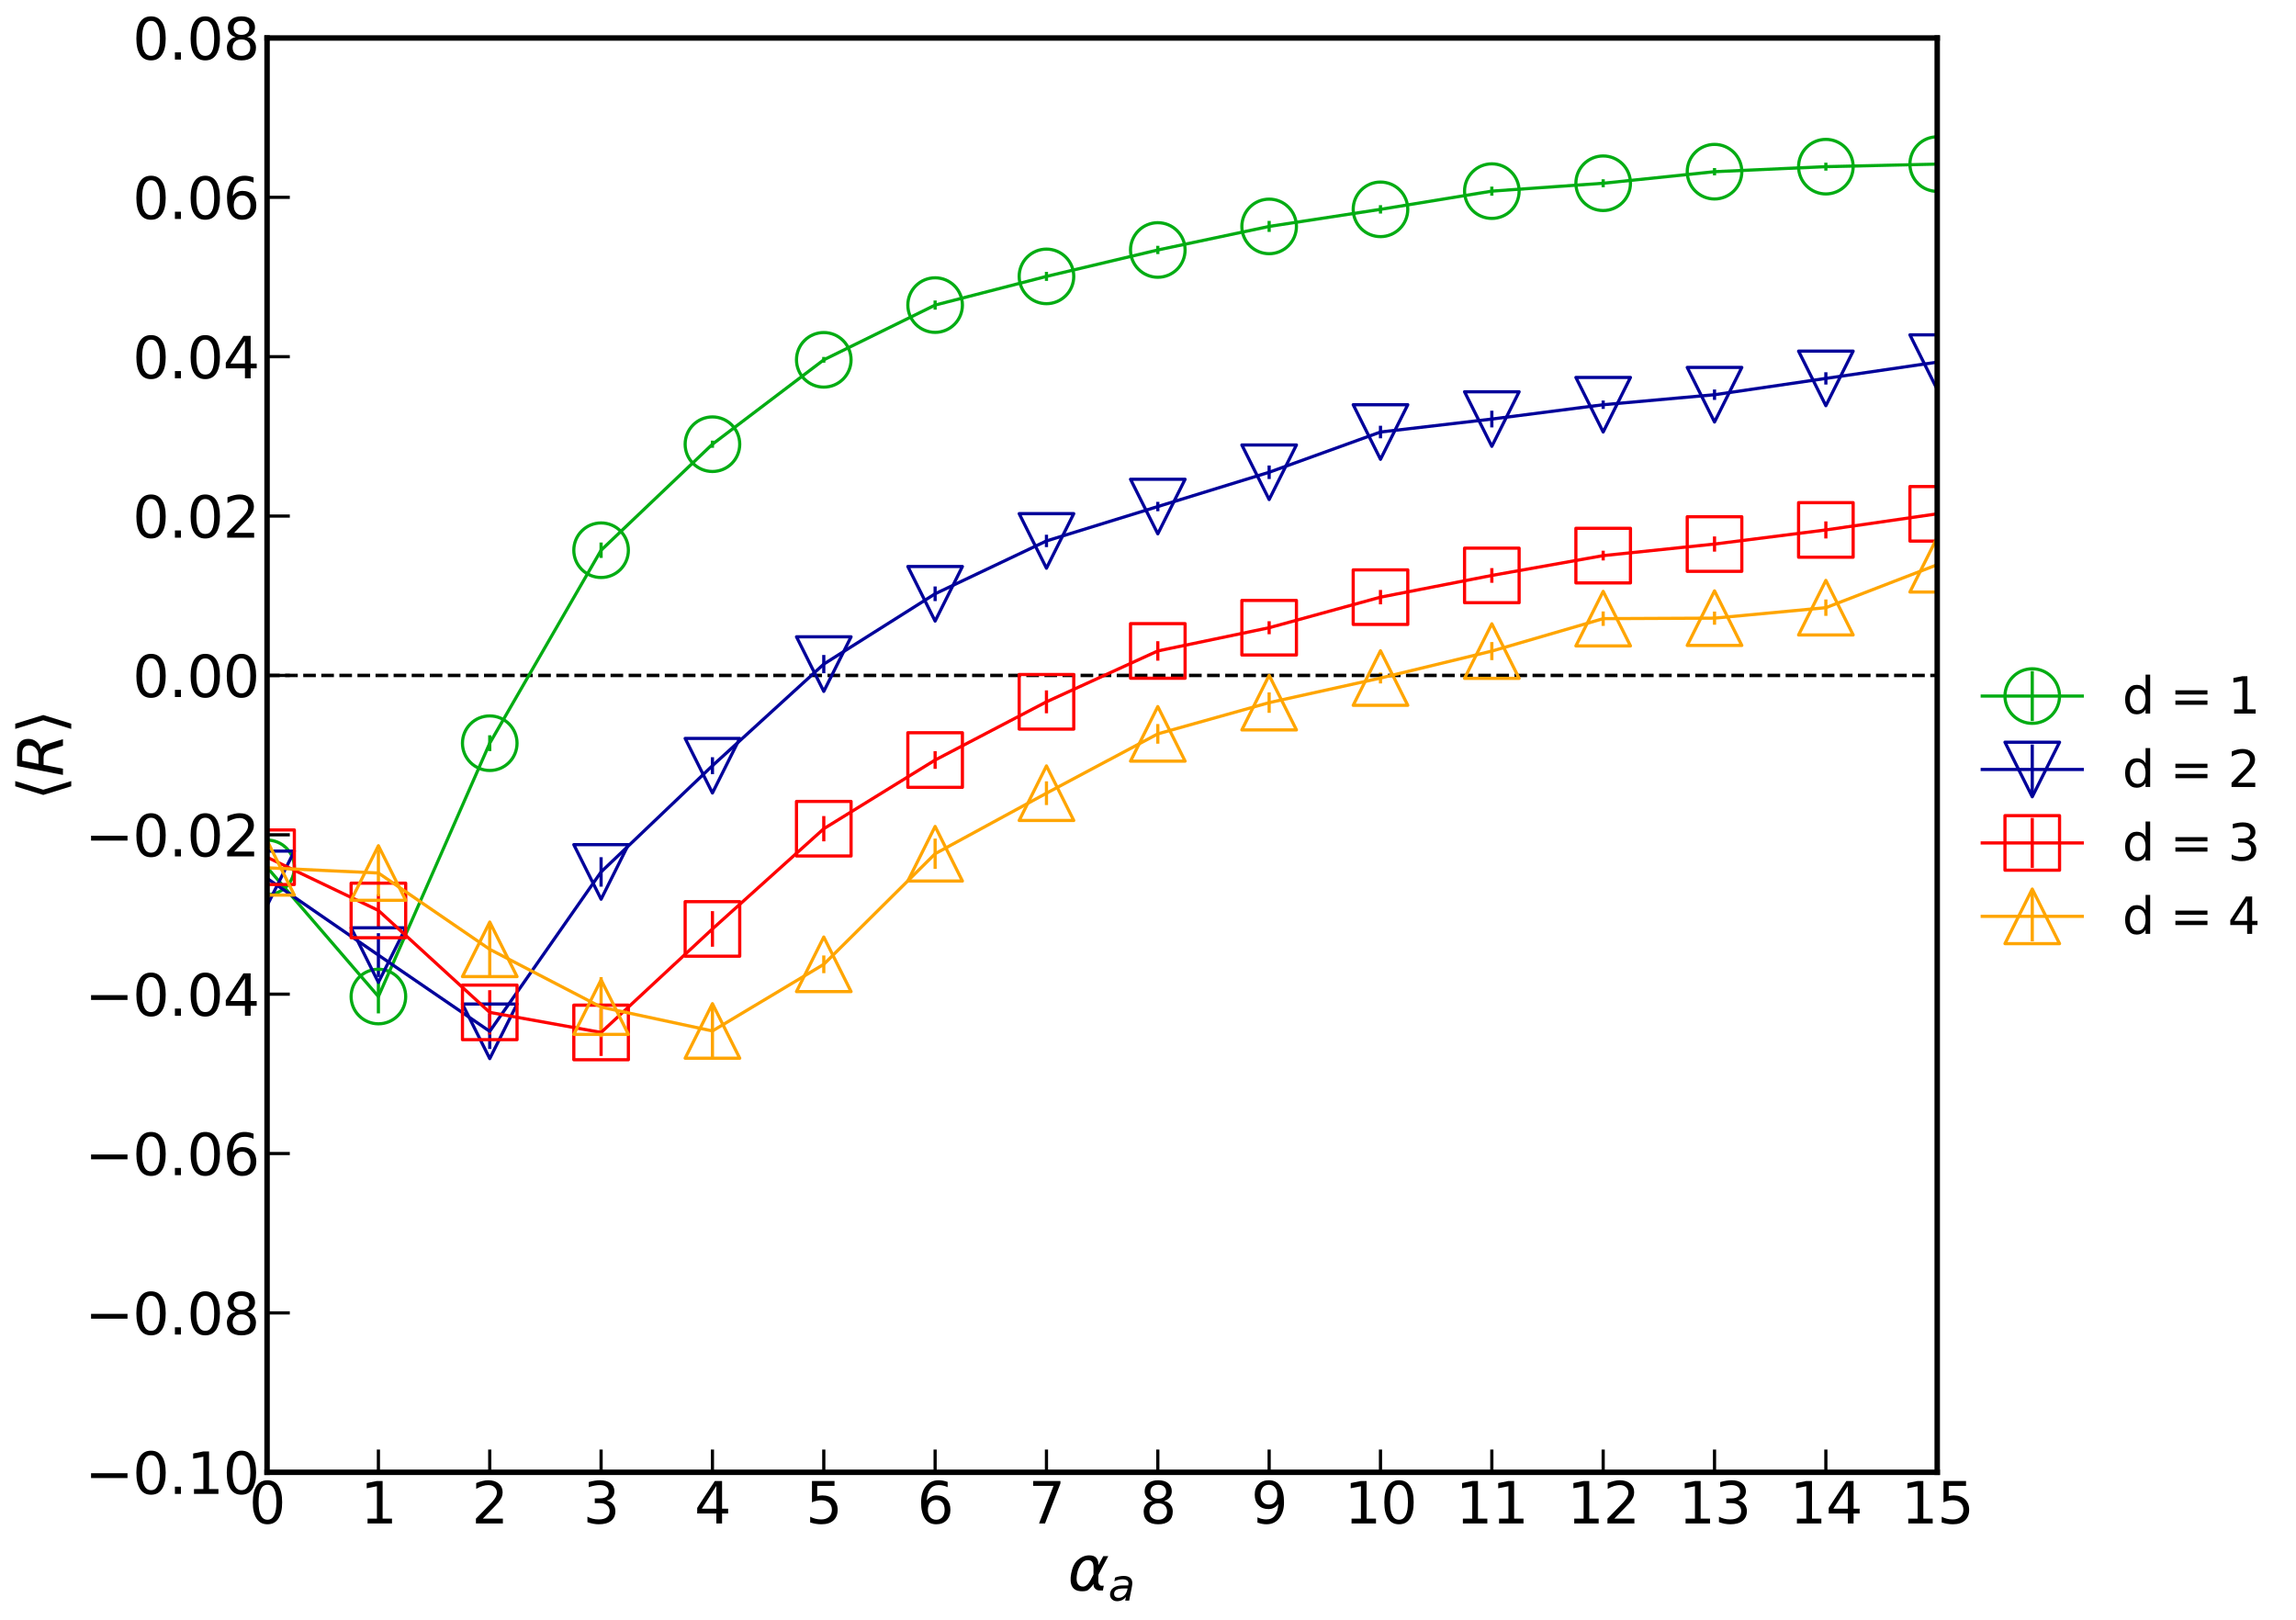 <?xml version="1.0" encoding="utf-8" standalone="no"?>
<!DOCTYPE svg PUBLIC "-//W3C//DTD SVG 1.1//EN"
  "http://www.w3.org/Graphics/SVG/1.1/DTD/svg11.dtd">
<svg xmlns:xlink="http://www.w3.org/1999/xlink" width="1009.687pt" height="712.504pt" viewBox="0 0 1009.687 712.504" xmlns="http://www.w3.org/2000/svg" version="1.1">
 <defs>
  <style type="text/css">*{stroke-linejoin: round; stroke-linecap: butt}</style>
 </defs>
 <g id="figure_1">
  <g id="patch_1">
   <path d="M 0 712.504 
L 1009.687 712.504 
L 1009.687 0 
L 0 0 
z
" style="fill: #ffffff"/>
  </g>
  <g id="axes_1">
   <g id="patch_2">
    <path d="M 117.444 647.478 
L 851.904 647.478 
L 851.904 16.698 
L 117.444 16.698 
z
" style="fill: #ffffff"/>
   </g>
   <g id="matplotlib.axis_1">
    <g id="xtick_1">
     <g id="line2d_1">
      <defs>
       <path id="m6c0d9e1455" d="M 0 0 
L 0 -10 
" style="stroke: #000000; stroke-width: 1.4"/>
      </defs>
      <g>
       <use xlink:href="#m6c0d9e1455" x="117.444" y="647.478" style="stroke: #000000; stroke-width: 1.4"/>
      </g>
     </g>
     <g id="text_1">
      <!-- 0 -->
      <g transform="translate(109.491 669.974) scale(0.25 -0.25)">
       <defs>
        <path id="DejaVuSans-30" d="M 2034 4250 
Q 1547 4250 1301 3770 
Q 1056 3291 1056 2328 
Q 1056 1369 1301 889 
Q 1547 409 2034 409 
Q 2525 409 2770 889 
Q 3016 1369 3016 2328 
Q 3016 3291 2770 3770 
Q 2525 4250 2034 4250 
z
M 2034 4750 
Q 2819 4750 3233 4129 
Q 3647 3509 3647 2328 
Q 3647 1150 3233 529 
Q 2819 -91 2034 -91 
Q 1250 -91 836 529 
Q 422 1150 422 2328 
Q 422 3509 836 4129 
Q 1250 4750 2034 4750 
z
" transform="scale(0.016)"/>
       </defs>
       <use xlink:href="#DejaVuSans-30"/>
      </g>
     </g>
    </g>
    <g id="xtick_2">
     <g id="line2d_2">
      <g>
       <use xlink:href="#m6c0d9e1455" x="166.408" y="647.478" style="stroke: #000000; stroke-width: 1.4"/>
      </g>
     </g>
     <g id="text_2">
      <!-- 1 -->
      <g transform="translate(158.455 669.974) scale(0.25 -0.25)">
       <defs>
        <path id="DejaVuSans-31" d="M 794 531 
L 1825 531 
L 1825 4091 
L 703 3866 
L 703 4441 
L 1819 4666 
L 2450 4666 
L 2450 531 
L 3481 531 
L 3481 0 
L 794 0 
L 794 531 
z
" transform="scale(0.016)"/>
       </defs>
       <use xlink:href="#DejaVuSans-31"/>
      </g>
     </g>
    </g>
    <g id="xtick_3">
     <g id="line2d_3">
      <g>
       <use xlink:href="#m6c0d9e1455" x="215.372" y="647.478" style="stroke: #000000; stroke-width: 1.4"/>
      </g>
     </g>
     <g id="text_3">
      <!-- 2 -->
      <g transform="translate(207.419 669.974) scale(0.25 -0.25)">
       <defs>
        <path id="DejaVuSans-32" d="M 1228 531 
L 3431 531 
L 3431 0 
L 469 0 
L 469 531 
Q 828 903 1448 1529 
Q 2069 2156 2228 2338 
Q 2531 2678 2651 2914 
Q 2772 3150 2772 3378 
Q 2772 3750 2511 3984 
Q 2250 4219 1831 4219 
Q 1534 4219 1204 4116 
Q 875 4013 500 3803 
L 500 4441 
Q 881 4594 1212 4672 
Q 1544 4750 1819 4750 
Q 2544 4750 2975 4387 
Q 3406 4025 3406 3419 
Q 3406 3131 3298 2873 
Q 3191 2616 2906 2266 
Q 2828 2175 2409 1742 
Q 1991 1309 1228 531 
z
" transform="scale(0.016)"/>
       </defs>
       <use xlink:href="#DejaVuSans-32"/>
      </g>
     </g>
    </g>
    <g id="xtick_4">
     <g id="line2d_4">
      <g>
       <use xlink:href="#m6c0d9e1455" x="264.336" y="647.478" style="stroke: #000000; stroke-width: 1.4"/>
      </g>
     </g>
     <g id="text_4">
      <!-- 3 -->
      <g transform="translate(256.383 669.974) scale(0.25 -0.25)">
       <defs>
        <path id="DejaVuSans-33" d="M 2597 2516 
Q 3050 2419 3304 2112 
Q 3559 1806 3559 1356 
Q 3559 666 3084 287 
Q 2609 -91 1734 -91 
Q 1441 -91 1130 -33 
Q 819 25 488 141 
L 488 750 
Q 750 597 1062 519 
Q 1375 441 1716 441 
Q 2309 441 2620 675 
Q 2931 909 2931 1356 
Q 2931 1769 2642 2001 
Q 2353 2234 1838 2234 
L 1294 2234 
L 1294 2753 
L 1863 2753 
Q 2328 2753 2575 2939 
Q 2822 3125 2822 3475 
Q 2822 3834 2567 4026 
Q 2313 4219 1838 4219 
Q 1578 4219 1281 4162 
Q 984 4106 628 3988 
L 628 4550 
Q 988 4650 1302 4700 
Q 1616 4750 1894 4750 
Q 2613 4750 3031 4423 
Q 3450 4097 3450 3541 
Q 3450 3153 3228 2886 
Q 3006 2619 2597 2516 
z
" transform="scale(0.016)"/>
       </defs>
       <use xlink:href="#DejaVuSans-33"/>
      </g>
     </g>
    </g>
    <g id="xtick_5">
     <g id="line2d_5">
      <g>
       <use xlink:href="#m6c0d9e1455" x="313.3" y="647.478" style="stroke: #000000; stroke-width: 1.4"/>
      </g>
     </g>
     <g id="text_5">
      <!-- 4 -->
      <g transform="translate(305.347 669.974) scale(0.25 -0.25)">
       <defs>
        <path id="DejaVuSans-34" d="M 2419 4116 
L 825 1625 
L 2419 1625 
L 2419 4116 
z
M 2253 4666 
L 3047 4666 
L 3047 1625 
L 3713 1625 
L 3713 1100 
L 3047 1100 
L 3047 0 
L 2419 0 
L 2419 1100 
L 313 1100 
L 313 1709 
L 2253 4666 
z
" transform="scale(0.016)"/>
       </defs>
       <use xlink:href="#DejaVuSans-34"/>
      </g>
     </g>
    </g>
    <g id="xtick_6">
     <g id="line2d_6">
      <g>
       <use xlink:href="#m6c0d9e1455" x="362.264" y="647.478" style="stroke: #000000; stroke-width: 1.4"/>
      </g>
     </g>
     <g id="text_6">
      <!-- 5 -->
      <g transform="translate(354.311 669.974) scale(0.25 -0.25)">
       <defs>
        <path id="DejaVuSans-35" d="M 691 4666 
L 3169 4666 
L 3169 4134 
L 1269 4134 
L 1269 2991 
Q 1406 3038 1543 3061 
Q 1681 3084 1819 3084 
Q 2600 3084 3056 2656 
Q 3513 2228 3513 1497 
Q 3513 744 3044 326 
Q 2575 -91 1722 -91 
Q 1428 -91 1123 -41 
Q 819 9 494 109 
L 494 744 
Q 775 591 1075 516 
Q 1375 441 1709 441 
Q 2250 441 2565 725 
Q 2881 1009 2881 1497 
Q 2881 1984 2565 2268 
Q 2250 2553 1709 2553 
Q 1456 2553 1204 2497 
Q 953 2441 691 2322 
L 691 4666 
z
" transform="scale(0.016)"/>
       </defs>
       <use xlink:href="#DejaVuSans-35"/>
      </g>
     </g>
    </g>
    <g id="xtick_7">
     <g id="line2d_7">
      <g>
       <use xlink:href="#m6c0d9e1455" x="411.228" y="647.478" style="stroke: #000000; stroke-width: 1.4"/>
      </g>
     </g>
     <g id="text_7">
      <!-- 6 -->
      <g transform="translate(403.275 669.974) scale(0.25 -0.25)">
       <defs>
        <path id="DejaVuSans-36" d="M 2113 2584 
Q 1688 2584 1439 2293 
Q 1191 2003 1191 1497 
Q 1191 994 1439 701 
Q 1688 409 2113 409 
Q 2538 409 2786 701 
Q 3034 994 3034 1497 
Q 3034 2003 2786 2293 
Q 2538 2584 2113 2584 
z
M 3366 4563 
L 3366 3988 
Q 3128 4100 2886 4159 
Q 2644 4219 2406 4219 
Q 1781 4219 1451 3797 
Q 1122 3375 1075 2522 
Q 1259 2794 1537 2939 
Q 1816 3084 2150 3084 
Q 2853 3084 3261 2657 
Q 3669 2231 3669 1497 
Q 3669 778 3244 343 
Q 2819 -91 2113 -91 
Q 1303 -91 875 529 
Q 447 1150 447 2328 
Q 447 3434 972 4092 
Q 1497 4750 2381 4750 
Q 2619 4750 2861 4703 
Q 3103 4656 3366 4563 
z
" transform="scale(0.016)"/>
       </defs>
       <use xlink:href="#DejaVuSans-36"/>
      </g>
     </g>
    </g>
    <g id="xtick_8">
     <g id="line2d_8">
      <g>
       <use xlink:href="#m6c0d9e1455" x="460.192" y="647.478" style="stroke: #000000; stroke-width: 1.4"/>
      </g>
     </g>
     <g id="text_8">
      <!-- 7 -->
      <g transform="translate(452.239 669.974) scale(0.25 -0.25)">
       <defs>
        <path id="DejaVuSans-37" d="M 525 4666 
L 3525 4666 
L 3525 4397 
L 1831 0 
L 1172 0 
L 2766 4134 
L 525 4134 
L 525 4666 
z
" transform="scale(0.016)"/>
       </defs>
       <use xlink:href="#DejaVuSans-37"/>
      </g>
     </g>
    </g>
    <g id="xtick_9">
     <g id="line2d_9">
      <g>
       <use xlink:href="#m6c0d9e1455" x="509.156" y="647.478" style="stroke: #000000; stroke-width: 1.4"/>
      </g>
     </g>
     <g id="text_9">
      <!-- 8 -->
      <g transform="translate(501.203 669.974) scale(0.25 -0.25)">
       <defs>
        <path id="DejaVuSans-38" d="M 2034 2216 
Q 1584 2216 1326 1975 
Q 1069 1734 1069 1313 
Q 1069 891 1326 650 
Q 1584 409 2034 409 
Q 2484 409 2743 651 
Q 3003 894 3003 1313 
Q 3003 1734 2745 1975 
Q 2488 2216 2034 2216 
z
M 1403 2484 
Q 997 2584 770 2862 
Q 544 3141 544 3541 
Q 544 4100 942 4425 
Q 1341 4750 2034 4750 
Q 2731 4750 3128 4425 
Q 3525 4100 3525 3541 
Q 3525 3141 3298 2862 
Q 3072 2584 2669 2484 
Q 3125 2378 3379 2068 
Q 3634 1759 3634 1313 
Q 3634 634 3220 271 
Q 2806 -91 2034 -91 
Q 1263 -91 848 271 
Q 434 634 434 1313 
Q 434 1759 690 2068 
Q 947 2378 1403 2484 
z
M 1172 3481 
Q 1172 3119 1398 2916 
Q 1625 2713 2034 2713 
Q 2441 2713 2670 2916 
Q 2900 3119 2900 3481 
Q 2900 3844 2670 4047 
Q 2441 4250 2034 4250 
Q 1625 4250 1398 4047 
Q 1172 3844 1172 3481 
z
" transform="scale(0.016)"/>
       </defs>
       <use xlink:href="#DejaVuSans-38"/>
      </g>
     </g>
    </g>
    <g id="xtick_10">
     <g id="line2d_10">
      <g>
       <use xlink:href="#m6c0d9e1455" x="558.12" y="647.478" style="stroke: #000000; stroke-width: 1.4"/>
      </g>
     </g>
     <g id="text_10">
      <!-- 9 -->
      <g transform="translate(550.167 669.974) scale(0.25 -0.25)">
       <defs>
        <path id="DejaVuSans-39" d="M 703 97 
L 703 672 
Q 941 559 1184 500 
Q 1428 441 1663 441 
Q 2288 441 2617 861 
Q 2947 1281 2994 2138 
Q 2813 1869 2534 1725 
Q 2256 1581 1919 1581 
Q 1219 1581 811 2004 
Q 403 2428 403 3163 
Q 403 3881 828 4315 
Q 1253 4750 1959 4750 
Q 2769 4750 3195 4129 
Q 3622 3509 3622 2328 
Q 3622 1225 3098 567 
Q 2575 -91 1691 -91 
Q 1453 -91 1209 -44 
Q 966 3 703 97 
z
M 1959 2075 
Q 2384 2075 2632 2365 
Q 2881 2656 2881 3163 
Q 2881 3666 2632 3958 
Q 2384 4250 1959 4250 
Q 1534 4250 1286 3958 
Q 1038 3666 1038 3163 
Q 1038 2656 1286 2365 
Q 1534 2075 1959 2075 
z
" transform="scale(0.016)"/>
       </defs>
       <use xlink:href="#DejaVuSans-39"/>
      </g>
     </g>
    </g>
    <g id="xtick_11">
     <g id="line2d_11">
      <g>
       <use xlink:href="#m6c0d9e1455" x="607.084" y="647.478" style="stroke: #000000; stroke-width: 1.4"/>
      </g>
     </g>
     <g id="text_11">
      <!-- 10 -->
      <g transform="translate(591.178 669.974) scale(0.25 -0.25)">
       <use xlink:href="#DejaVuSans-31"/>
       <use xlink:href="#DejaVuSans-30" x="63.623"/>
      </g>
     </g>
    </g>
    <g id="xtick_12">
     <g id="line2d_12">
      <g>
       <use xlink:href="#m6c0d9e1455" x="656.048" y="647.478" style="stroke: #000000; stroke-width: 1.4"/>
      </g>
     </g>
     <g id="text_12">
      <!-- 11 -->
      <g transform="translate(640.142 669.974) scale(0.25 -0.25)">
       <use xlink:href="#DejaVuSans-31"/>
       <use xlink:href="#DejaVuSans-31" x="63.623"/>
      </g>
     </g>
    </g>
    <g id="xtick_13">
     <g id="line2d_13">
      <g>
       <use xlink:href="#m6c0d9e1455" x="705.012" y="647.478" style="stroke: #000000; stroke-width: 1.4"/>
      </g>
     </g>
     <g id="text_13">
      <!-- 12 -->
      <g transform="translate(689.106 669.974) scale(0.25 -0.25)">
       <use xlink:href="#DejaVuSans-31"/>
       <use xlink:href="#DejaVuSans-32" x="63.623"/>
      </g>
     </g>
    </g>
    <g id="xtick_14">
     <g id="line2d_14">
      <g>
       <use xlink:href="#m6c0d9e1455" x="753.976" y="647.478" style="stroke: #000000; stroke-width: 1.4"/>
      </g>
     </g>
     <g id="text_14">
      <!-- 13 -->
      <g transform="translate(738.07 669.974) scale(0.25 -0.25)">
       <use xlink:href="#DejaVuSans-31"/>
       <use xlink:href="#DejaVuSans-33" x="63.623"/>
      </g>
     </g>
    </g>
    <g id="xtick_15">
     <g id="line2d_15">
      <g>
       <use xlink:href="#m6c0d9e1455" x="802.94" y="647.478" style="stroke: #000000; stroke-width: 1.4"/>
      </g>
     </g>
     <g id="text_15">
      <!-- 14 -->
      <g transform="translate(787.034 669.974) scale(0.25 -0.25)">
       <use xlink:href="#DejaVuSans-31"/>
       <use xlink:href="#DejaVuSans-34" x="63.623"/>
      </g>
     </g>
    </g>
    <g id="xtick_16">
     <g id="line2d_16">
      <g>
       <use xlink:href="#m6c0d9e1455" x="851.904" y="647.478" style="stroke: #000000; stroke-width: 1.4"/>
      </g>
     </g>
     <g id="text_16">
      <!-- 15 -->
      <g transform="translate(835.998 669.974) scale(0.25 -0.25)">
       <use xlink:href="#DejaVuSans-31"/>
       <use xlink:href="#DejaVuSans-35" x="63.623"/>
      </g>
     </g>
    </g>
    <g id="text_17">
     <!-- $\alpha_a$ -->
     <g transform="translate(469.554 699.689) scale(0.27 -0.27)">
      <defs>
       <path id="DejaVuSans-Oblique-3b1" d="M 2619 1628 
L 2622 2350 
Q 2625 3088 2069 3091 
Q 1653 3094 1394 2747 
Q 1069 2319 959 1747 
Q 825 1059 994 731 
Q 1169 397 1547 397 
Q 1966 397 2319 1063 
L 2619 1628 
z
M 2166 3578 
Q 3141 3594 3128 2584 
Q 3128 2584 3616 3500 
L 4128 3500 
L 3119 1603 
L 3109 919 
Q 3109 766 3194 638 
Q 3291 488 3391 488 
L 3669 488 
L 3575 0 
L 3228 0 
Q 2934 0 2722 263 
Q 2622 394 2619 669 
Q 2416 334 2066 50 
Q 1900 -81 1453 -78 
Q 722 -72 456 397 
Q 184 884 353 1747 
Q 534 2675 1009 3097 
Q 1544 3569 2166 3578 
z
" transform="scale(0.016)"/>
       <path id="DejaVuSans-Oblique-61" d="M 3438 1997 
L 3047 0 
L 2472 0 
L 2578 531 
Q 2325 219 2001 64 
Q 1678 -91 1281 -91 
Q 834 -91 548 182 
Q 263 456 263 884 
Q 263 1497 752 1853 
Q 1241 2209 2100 2209 
L 2900 2209 
L 2931 2363 
Q 2938 2388 2941 2417 
Q 2944 2447 2944 2509 
Q 2944 2788 2717 2942 
Q 2491 3097 2081 3097 
Q 1800 3097 1504 3025 
Q 1209 2953 897 2809 
L 997 3341 
Q 1322 3463 1633 3523 
Q 1944 3584 2234 3584 
Q 2853 3584 3176 3315 
Q 3500 3047 3500 2534 
Q 3500 2431 3484 2292 
Q 3469 2153 3438 1997 
z
M 2816 1759 
L 2241 1759 
Q 1534 1759 1195 1570 
Q 856 1381 856 984 
Q 856 709 1029 553 
Q 1203 397 1509 397 
Q 1978 397 2328 733 
Q 2678 1069 2791 1631 
L 2816 1759 
z
" transform="scale(0.016)"/>
      </defs>
      <use xlink:href="#DejaVuSans-Oblique-3b1" transform="translate(0 0.844)"/>
      <use xlink:href="#DejaVuSans-Oblique-61" transform="translate(65.918 -15.562) scale(0.7)"/>
     </g>
    </g>
   </g>
   <g id="matplotlib.axis_2">
    <g id="ytick_1">
     <g id="line2d_17">
      <defs>
       <path id="m5e265f687a" d="M 0 0 
L 10 0 
" style="stroke: #000000; stroke-width: 1.4"/>
      </defs>
      <g>
       <use xlink:href="#m5e265f687a" x="117.444" y="647.478" style="stroke: #000000; stroke-width: 1.4"/>
      </g>
     </g>
     <g id="text_18">
      <!-- −0.10 -->
      <g transform="translate(37.331 656.976) scale(0.25 -0.25)">
       <defs>
        <path id="DejaVuSans-2212" d="M 678 2272 
L 4684 2272 
L 4684 1741 
L 678 1741 
L 678 2272 
z
" transform="scale(0.016)"/>
        <path id="DejaVuSans-2e" d="M 684 794 
L 1344 794 
L 1344 0 
L 684 0 
L 684 794 
z
" transform="scale(0.016)"/>
       </defs>
       <use xlink:href="#DejaVuSans-2212"/>
       <use xlink:href="#DejaVuSans-30" x="83.789"/>
       <use xlink:href="#DejaVuSans-2e" x="147.412"/>
       <use xlink:href="#DejaVuSans-31" x="179.199"/>
       <use xlink:href="#DejaVuSans-30" x="242.822"/>
      </g>
     </g>
    </g>
    <g id="ytick_2">
     <g id="line2d_18">
      <g>
       <use xlink:href="#m5e265f687a" x="117.444" y="577.391" style="stroke: #000000; stroke-width: 1.4"/>
      </g>
     </g>
     <g id="text_19">
      <!-- −0.08 -->
      <g transform="translate(37.331 586.889) scale(0.25 -0.25)">
       <use xlink:href="#DejaVuSans-2212"/>
       <use xlink:href="#DejaVuSans-30" x="83.789"/>
       <use xlink:href="#DejaVuSans-2e" x="147.412"/>
       <use xlink:href="#DejaVuSans-30" x="179.199"/>
       <use xlink:href="#DejaVuSans-38" x="242.822"/>
      </g>
     </g>
    </g>
    <g id="ytick_3">
     <g id="line2d_19">
      <g>
       <use xlink:href="#m5e265f687a" x="117.444" y="507.305" style="stroke: #000000; stroke-width: 1.4"/>
      </g>
     </g>
     <g id="text_20">
      <!-- −0.06 -->
      <g transform="translate(37.331 516.803) scale(0.25 -0.25)">
       <use xlink:href="#DejaVuSans-2212"/>
       <use xlink:href="#DejaVuSans-30" x="83.789"/>
       <use xlink:href="#DejaVuSans-2e" x="147.412"/>
       <use xlink:href="#DejaVuSans-30" x="179.199"/>
       <use xlink:href="#DejaVuSans-36" x="242.822"/>
      </g>
     </g>
    </g>
    <g id="ytick_4">
     <g id="line2d_20">
      <g>
       <use xlink:href="#m5e265f687a" x="117.444" y="437.218" style="stroke: #000000; stroke-width: 1.4"/>
      </g>
     </g>
     <g id="text_21">
      <!-- −0.04 -->
      <g transform="translate(37.331 446.716) scale(0.25 -0.25)">
       <use xlink:href="#DejaVuSans-2212"/>
       <use xlink:href="#DejaVuSans-30" x="83.789"/>
       <use xlink:href="#DejaVuSans-2e" x="147.412"/>
       <use xlink:href="#DejaVuSans-30" x="179.199"/>
       <use xlink:href="#DejaVuSans-34" x="242.822"/>
      </g>
     </g>
    </g>
    <g id="ytick_5">
     <g id="line2d_21">
      <g>
       <use xlink:href="#m5e265f687a" x="117.444" y="367.131" style="stroke: #000000; stroke-width: 1.4"/>
      </g>
     </g>
     <g id="text_22">
      <!-- −0.02 -->
      <g transform="translate(37.331 376.629) scale(0.25 -0.25)">
       <use xlink:href="#DejaVuSans-2212"/>
       <use xlink:href="#DejaVuSans-30" x="83.789"/>
       <use xlink:href="#DejaVuSans-2e" x="147.412"/>
       <use xlink:href="#DejaVuSans-30" x="179.199"/>
       <use xlink:href="#DejaVuSans-32" x="242.822"/>
      </g>
     </g>
    </g>
    <g id="ytick_6">
     <g id="line2d_22">
      <g>
       <use xlink:href="#m5e265f687a" x="117.444" y="297.045" style="stroke: #000000; stroke-width: 1.4"/>
      </g>
     </g>
     <g id="text_23">
      <!-- 0.00 -->
      <g transform="translate(58.28 306.543) scale(0.25 -0.25)">
       <use xlink:href="#DejaVuSans-30"/>
       <use xlink:href="#DejaVuSans-2e" x="63.623"/>
       <use xlink:href="#DejaVuSans-30" x="95.41"/>
       <use xlink:href="#DejaVuSans-30" x="159.033"/>
      </g>
     </g>
    </g>
    <g id="ytick_7">
     <g id="line2d_23">
      <g>
       <use xlink:href="#m5e265f687a" x="117.444" y="226.958" style="stroke: #000000; stroke-width: 1.4"/>
      </g>
     </g>
     <g id="text_24">
      <!-- 0.02 -->
      <g transform="translate(58.28 236.456) scale(0.25 -0.25)">
       <use xlink:href="#DejaVuSans-30"/>
       <use xlink:href="#DejaVuSans-2e" x="63.623"/>
       <use xlink:href="#DejaVuSans-30" x="95.41"/>
       <use xlink:href="#DejaVuSans-32" x="159.033"/>
      </g>
     </g>
    </g>
    <g id="ytick_8">
     <g id="line2d_24">
      <g>
       <use xlink:href="#m5e265f687a" x="117.444" y="156.871" style="stroke: #000000; stroke-width: 1.4"/>
      </g>
     </g>
     <g id="text_25">
      <!-- 0.04 -->
      <g transform="translate(58.28 166.369) scale(0.25 -0.25)">
       <use xlink:href="#DejaVuSans-30"/>
       <use xlink:href="#DejaVuSans-2e" x="63.623"/>
       <use xlink:href="#DejaVuSans-30" x="95.41"/>
       <use xlink:href="#DejaVuSans-34" x="159.033"/>
      </g>
     </g>
    </g>
    <g id="ytick_9">
     <g id="line2d_25">
      <g>
       <use xlink:href="#m5e265f687a" x="117.444" y="86.785" style="stroke: #000000; stroke-width: 1.4"/>
      </g>
     </g>
     <g id="text_26">
      <!-- 0.06 -->
      <g transform="translate(58.28 96.283) scale(0.25 -0.25)">
       <use xlink:href="#DejaVuSans-30"/>
       <use xlink:href="#DejaVuSans-2e" x="63.623"/>
       <use xlink:href="#DejaVuSans-30" x="95.41"/>
       <use xlink:href="#DejaVuSans-36" x="159.033"/>
      </g>
     </g>
    </g>
    <g id="ytick_10">
     <g id="line2d_26">
      <g>
       <use xlink:href="#m5e265f687a" x="117.444" y="16.698" style="stroke: #000000; stroke-width: 1.4"/>
      </g>
     </g>
     <g id="text_27">
      <!-- 0.08 -->
      <g transform="translate(58.28 26.196) scale(0.25 -0.25)">
       <use xlink:href="#DejaVuSans-30"/>
       <use xlink:href="#DejaVuSans-2e" x="63.623"/>
       <use xlink:href="#DejaVuSans-30" x="95.41"/>
       <use xlink:href="#DejaVuSans-38" x="159.033"/>
      </g>
     </g>
    </g>
    <g id="text_28">
     <!-- $\langle R \rangle$ -->
     <g transform="translate(27.716 352.068) rotate(-90) scale(0.27 -0.27)">
      <defs>
       <path id="DejaVuSans-27e8" d="M 572 2006 
L 1453 4856 
L 1984 4856 
L 1103 2006 
L 1984 -844 
L 1453 -844 
L 572 2006 
z
" transform="scale(0.016)"/>
       <path id="DejaVuSans-Oblique-52" d="M 1613 4147 
L 1294 2491 
L 2106 2491 
Q 2584 2491 2879 2755 
Q 3175 3019 3175 3444 
Q 3175 3784 2976 3965 
Q 2778 4147 2406 4147 
L 1613 4147 
z
M 2772 2241 
Q 2972 2194 3105 2009 
Q 3238 1825 3413 1275 
L 3809 0 
L 3144 0 
L 2778 1197 
Q 2638 1659 2453 1815 
Q 2269 1972 1888 1972 
L 1191 1972 
L 806 0 
L 172 0 
L 1081 4666 
L 2503 4666 
Q 3150 4666 3495 4373 
Q 3841 4081 3841 3531 
Q 3841 3044 3547 2687 
Q 3253 2331 2772 2241 
z
" transform="scale(0.016)"/>
       <path id="DejaVuSans-27e9" d="M 1925 2006 
L 1044 -844 
L 513 -844 
L 1394 2006 
L 513 4856 
L 1044 4856 
L 1925 2006 
z
" transform="scale(0.016)"/>
      </defs>
      <use xlink:href="#DejaVuSans-27e8" transform="translate(0 0.125)"/>
      <use xlink:href="#DejaVuSans-Oblique-52" transform="translate(39.014 0.125)"/>
      <use xlink:href="#DejaVuSans-27e9" transform="translate(108.496 0.125)"/>
     </g>
    </g>
   </g>
   <g id="LineCollection_1">
    <path d="M 117.444 388.772 
L 117.444 374.106 
" clip-path="url(#pdbc63c7a26)" style="fill: none; stroke: #03ac13; stroke-width: 1.4"/>
    <path d="M 166.408 445.669 
L 166.408 430.822 
" clip-path="url(#pdbc63c7a26)" style="fill: none; stroke: #03ac13; stroke-width: 1.4"/>
    <path d="M 215.372 330.327 
L 215.372 323.347 
" clip-path="url(#pdbc63c7a26)" style="fill: none; stroke: #03ac13; stroke-width: 1.4"/>
    <path d="M 264.336 245.369 
L 264.336 238.578 
" clip-path="url(#pdbc63c7a26)" style="fill: none; stroke: #03ac13; stroke-width: 1.4"/>
    <path d="M 313.3 196.932 
L 313.3 193.767 
" clip-path="url(#pdbc63c7a26)" style="fill: none; stroke: #03ac13; stroke-width: 1.4"/>
    <path d="M 362.264 159.497 
L 362.264 156.986 
" clip-path="url(#pdbc63c7a26)" style="fill: none; stroke: #03ac13; stroke-width: 1.4"/>
    <path d="M 411.228 136.199 
L 411.228 132.135 
" clip-path="url(#pdbc63c7a26)" style="fill: none; stroke: #03ac13; stroke-width: 1.4"/>
    <path d="M 460.192 123.543 
L 460.192 119.56 
" clip-path="url(#pdbc63c7a26)" style="fill: none; stroke: #03ac13; stroke-width: 1.4"/>
    <path d="M 509.156 111.751 
L 509.156 108.116 
" clip-path="url(#pdbc63c7a26)" style="fill: none; stroke: #03ac13; stroke-width: 1.4"/>
    <path d="M 558.12 101.995 
L 558.12 97.153 
" clip-path="url(#pdbc63c7a26)" style="fill: none; stroke: #03ac13; stroke-width: 1.4"/>
    <path d="M 607.084 93.91 
L 607.084 90.216 
" clip-path="url(#pdbc63c7a26)" style="fill: none; stroke: #03ac13; stroke-width: 1.4"/>
    <path d="M 656.048 86.046 
L 656.048 82.057 
" clip-path="url(#pdbc63c7a26)" style="fill: none; stroke: #03ac13; stroke-width: 1.4"/>
    <path d="M 705.012 82.331 
L 705.012 78.847 
" clip-path="url(#pdbc63c7a26)" style="fill: none; stroke: #03ac13; stroke-width: 1.4"/>
    <path d="M 753.976 77.108 
L 753.976 73.896 
" clip-path="url(#pdbc63c7a26)" style="fill: none; stroke: #03ac13; stroke-width: 1.4"/>
    <path d="M 802.94 75.052 
L 802.94 71.534 
" clip-path="url(#pdbc63c7a26)" style="fill: none; stroke: #03ac13; stroke-width: 1.4"/>
    <path d="M 851.904 73.27 
L 851.904 71.06 
" clip-path="url(#pdbc63c7a26)" style="fill: none; stroke: #03ac13; stroke-width: 1.4"/>
   </g>
   <g id="LineCollection_2">
    <path d="M 117.444 394.86 
L 117.444 377.714 
" clip-path="url(#pdbc63c7a26)" style="fill: none; stroke: #00019a; stroke-width: 1.4"/>
    <path d="M 166.408 429.679 
L 166.408 410.389 
" clip-path="url(#pdbc63c7a26)" style="fill: none; stroke: #00019a; stroke-width: 1.4"/>
    <path d="M 215.372 461.295 
L 215.372 445.809 
" clip-path="url(#pdbc63c7a26)" style="fill: none; stroke: #00019a; stroke-width: 1.4"/>
    <path d="M 264.336 389.93 
L 264.336 376.972 
" clip-path="url(#pdbc63c7a26)" style="fill: none; stroke: #00019a; stroke-width: 1.4"/>
    <path d="M 313.3 340.46 
L 313.3 333.015 
" clip-path="url(#pdbc63c7a26)" style="fill: none; stroke: #00019a; stroke-width: 1.4"/>
    <path d="M 362.264 296.073 
L 362.264 288.036 
" clip-path="url(#pdbc63c7a26)" style="fill: none; stroke: #00019a; stroke-width: 1.4"/>
    <path d="M 411.228 264.358 
L 411.228 257.915 
" clip-path="url(#pdbc63c7a26)" style="fill: none; stroke: #00019a; stroke-width: 1.4"/>
    <path d="M 460.192 240.615 
L 460.192 235.16 
" clip-path="url(#pdbc63c7a26)" style="fill: none; stroke: #00019a; stroke-width: 1.4"/>
    <path d="M 509.156 224.829 
L 509.156 220.701 
" clip-path="url(#pdbc63c7a26)" style="fill: none; stroke: #00019a; stroke-width: 1.4"/>
    <path d="M 558.12 210.659 
L 558.12 204.71 
" clip-path="url(#pdbc63c7a26)" style="fill: none; stroke: #00019a; stroke-width: 1.4"/>
    <path d="M 607.084 192.75 
L 607.084 187.227 
" clip-path="url(#pdbc63c7a26)" style="fill: none; stroke: #00019a; stroke-width: 1.4"/>
    <path d="M 656.048 187.954 
L 656.048 180.621 
" clip-path="url(#pdbc63c7a26)" style="fill: none; stroke: #00019a; stroke-width: 1.4"/>
    <path d="M 705.012 179.828 
L 705.012 176.144 
" clip-path="url(#pdbc63c7a26)" style="fill: none; stroke: #00019a; stroke-width: 1.4"/>
    <path d="M 753.976 175.878 
L 753.976 171.294 
" clip-path="url(#pdbc63c7a26)" style="fill: none; stroke: #00019a; stroke-width: 1.4"/>
    <path d="M 802.94 169.113 
L 802.94 163.714 
" clip-path="url(#pdbc63c7a26)" style="fill: none; stroke: #00019a; stroke-width: 1.4"/>
    <path d="M 851.904 161.751 
L 851.904 156.77 
" clip-path="url(#pdbc63c7a26)" style="fill: none; stroke: #00019a; stroke-width: 1.4"/>
   </g>
   <g id="LineCollection_3">
    <path d="M 117.444 384.229 
L 117.444 369.763 
" clip-path="url(#pdbc63c7a26)" style="fill: none; stroke: #fe0000; stroke-width: 1.4"/>
    <path d="M 166.408 407.517 
L 166.408 393.266 
" clip-path="url(#pdbc63c7a26)" style="fill: none; stroke: #fe0000; stroke-width: 1.4"/>
    <path d="M 215.372 454.974 
L 215.372 435.468 
" clip-path="url(#pdbc63c7a26)" style="fill: none; stroke: #fe0000; stroke-width: 1.4"/>
    <path d="M 264.336 464.365 
L 264.336 443.717 
" clip-path="url(#pdbc63c7a26)" style="fill: none; stroke: #fe0000; stroke-width: 1.4"/>
    <path d="M 313.3 416.351 
L 313.3 400.686 
" clip-path="url(#pdbc63c7a26)" style="fill: none; stroke: #fe0000; stroke-width: 1.4"/>
    <path d="M 362.264 370.006 
L 362.264 358.892 
" clip-path="url(#pdbc63c7a26)" style="fill: none; stroke: #fe0000; stroke-width: 1.4"/>
    <path d="M 411.228 338.136 
L 411.228 330.353 
" clip-path="url(#pdbc63c7a26)" style="fill: none; stroke: #fe0000; stroke-width: 1.4"/>
    <path d="M 460.192 313.672 
L 460.192 303.609 
" clip-path="url(#pdbc63c7a26)" style="fill: none; stroke: #fe0000; stroke-width: 1.4"/>
    <path d="M 509.156 290.54 
L 509.156 281.991 
" clip-path="url(#pdbc63c7a26)" style="fill: none; stroke: #fe0000; stroke-width: 1.4"/>
    <path d="M 558.12 278.905 
L 558.12 273.2 
" clip-path="url(#pdbc63c7a26)" style="fill: none; stroke: #fe0000; stroke-width: 1.4"/>
    <path d="M 607.084 265.782 
L 607.084 259.451 
" clip-path="url(#pdbc63c7a26)" style="fill: none; stroke: #fe0000; stroke-width: 1.4"/>
    <path d="M 656.048 256.295 
L 656.048 249.829 
" clip-path="url(#pdbc63c7a26)" style="fill: none; stroke: #fe0000; stroke-width: 1.4"/>
    <path d="M 705.012 246.483 
L 705.012 242.204 
" clip-path="url(#pdbc63c7a26)" style="fill: none; stroke: #fe0000; stroke-width: 1.4"/>
    <path d="M 753.976 242.59 
L 753.976 235.919 
" clip-path="url(#pdbc63c7a26)" style="fill: none; stroke: #fe0000; stroke-width: 1.4"/>
    <path d="M 802.94 236.801 
L 802.94 229.294 
" clip-path="url(#pdbc63c7a26)" style="fill: none; stroke: #fe0000; stroke-width: 1.4"/>
    <path d="M 851.904 228.01 
L 851.904 223.915 
" clip-path="url(#pdbc63c7a26)" style="fill: none; stroke: #fe0000; stroke-width: 1.4"/>
   </g>
   <g id="LineCollection_4">
    <path d="M 117.444 387.751 
L 117.444 375.533 
" clip-path="url(#pdbc63c7a26)" style="fill: none; stroke: #ffa500; stroke-width: 1.4"/>
    <path d="M 166.408 394.128 
L 166.408 373.721 
" clip-path="url(#pdbc63c7a26)" style="fill: none; stroke: #ffa500; stroke-width: 1.4"/>
    <path d="M 215.372 429.02 
L 215.372 405.957 
" clip-path="url(#pdbc63c7a26)" style="fill: none; stroke: #ffa500; stroke-width: 1.4"/>
    <path d="M 264.336 456.098 
L 264.336 429.692 
" clip-path="url(#pdbc63c7a26)" style="fill: none; stroke: #ffa500; stroke-width: 1.4"/>
    <path d="M 313.3 465.063 
L 313.3 441.707 
" clip-path="url(#pdbc63c7a26)" style="fill: none; stroke: #ffa500; stroke-width: 1.4"/>
    <path d="M 362.264 427.968 
L 362.264 420.187 
" clip-path="url(#pdbc63c7a26)" style="fill: none; stroke: #ffa500; stroke-width: 1.4"/>
    <path d="M 411.228 382.113 
L 411.228 368.791 
" clip-path="url(#pdbc63c7a26)" style="fill: none; stroke: #ffa500; stroke-width: 1.4"/>
    <path d="M 460.192 354.049 
L 460.192 343.609 
" clip-path="url(#pdbc63c7a26)" style="fill: none; stroke: #ffa500; stroke-width: 1.4"/>
    <path d="M 509.156 327.046 
L 509.156 318.42 
" clip-path="url(#pdbc63c7a26)" style="fill: none; stroke: #ffa500; stroke-width: 1.4"/>
    <path d="M 558.12 313.49 
L 558.12 304.508 
" clip-path="url(#pdbc63c7a26)" style="fill: none; stroke: #ffa500; stroke-width: 1.4"/>
    <path d="M 607.084 300.573 
L 607.084 295.794 
" clip-path="url(#pdbc63c7a26)" style="fill: none; stroke: #ffa500; stroke-width: 1.4"/>
    <path d="M 656.048 290.3 
L 656.048 282.358 
" clip-path="url(#pdbc63c7a26)" style="fill: none; stroke: #ffa500; stroke-width: 1.4"/>
    <path d="M 705.012 275.24 
L 705.012 268.891 
" clip-path="url(#pdbc63c7a26)" style="fill: none; stroke: #ffa500; stroke-width: 1.4"/>
    <path d="M 753.976 274.74 
L 753.976 268.946 
" clip-path="url(#pdbc63c7a26)" style="fill: none; stroke: #ffa500; stroke-width: 1.4"/>
    <path d="M 802.94 270.844 
L 802.94 263.63 
" clip-path="url(#pdbc63c7a26)" style="fill: none; stroke: #ffa500; stroke-width: 1.4"/>
    <path d="M 851.904 251.191 
L 851.904 245.515 
" clip-path="url(#pdbc63c7a26)" style="fill: none; stroke: #ffa500; stroke-width: 1.4"/>
   </g>
   <g id="LineCollection_5">
    <path d="M 117.444 297.045 
L 851.904 297.045 
" clip-path="url(#pdbc63c7a26)" style="fill: none; stroke-dasharray: 5.55,2.4; stroke-dashoffset: 0; stroke: #000000; stroke-width: 1.5"/>
   </g>
   <g id="line2d_27">
    <path d="M 117.444 381.439 
L 166.408 438.246 
L 215.372 326.837 
L 264.336 241.973 
L 313.3 195.35 
L 362.264 158.241 
L 411.228 134.167 
L 460.192 121.552 
L 509.156 109.934 
L 558.12 99.574 
L 607.084 92.063 
L 656.048 84.051 
L 705.012 80.589 
L 753.976 75.502 
L 802.94 73.293 
L 851.904 72.165 
" clip-path="url(#pdbc63c7a26)" style="fill: none; stroke: #03ac13; stroke-width: 1.4; stroke-linecap: square"/>
    <defs>
     <path id="m36460e3962" d="M 0 12 
C 3.182 12 6.235 10.736 8.485 8.485 
C 10.736 6.235 12 3.182 12 0 
C 12 -3.182 10.736 -6.235 8.485 -8.485 
C 6.235 -10.736 3.182 -12 0 -12 
C -3.182 -12 -6.235 -10.736 -8.485 -8.485 
C -10.736 -6.235 -12 -3.182 -12 0 
C -12 3.182 -10.736 6.235 -8.485 8.485 
C -6.235 10.736 -3.182 12 0 12 
z
" style="stroke: #03ac13; stroke-width: 1.4"/>
    </defs>
    <g clip-path="url(#pdbc63c7a26)">
     <use xlink:href="#m36460e3962" x="117.444" y="381.439" style="fill-opacity: 0; stroke: #03ac13; stroke-width: 1.4"/>
     <use xlink:href="#m36460e3962" x="166.408" y="438.246" style="fill-opacity: 0; stroke: #03ac13; stroke-width: 1.4"/>
     <use xlink:href="#m36460e3962" x="215.372" y="326.837" style="fill-opacity: 0; stroke: #03ac13; stroke-width: 1.4"/>
     <use xlink:href="#m36460e3962" x="264.336" y="241.973" style="fill-opacity: 0; stroke: #03ac13; stroke-width: 1.4"/>
     <use xlink:href="#m36460e3962" x="313.3" y="195.35" style="fill-opacity: 0; stroke: #03ac13; stroke-width: 1.4"/>
     <use xlink:href="#m36460e3962" x="362.264" y="158.241" style="fill-opacity: 0; stroke: #03ac13; stroke-width: 1.4"/>
     <use xlink:href="#m36460e3962" x="411.228" y="134.167" style="fill-opacity: 0; stroke: #03ac13; stroke-width: 1.4"/>
     <use xlink:href="#m36460e3962" x="460.192" y="121.552" style="fill-opacity: 0; stroke: #03ac13; stroke-width: 1.4"/>
     <use xlink:href="#m36460e3962" x="509.156" y="109.934" style="fill-opacity: 0; stroke: #03ac13; stroke-width: 1.4"/>
     <use xlink:href="#m36460e3962" x="558.12" y="99.574" style="fill-opacity: 0; stroke: #03ac13; stroke-width: 1.4"/>
     <use xlink:href="#m36460e3962" x="607.084" y="92.063" style="fill-opacity: 0; stroke: #03ac13; stroke-width: 1.4"/>
     <use xlink:href="#m36460e3962" x="656.048" y="84.051" style="fill-opacity: 0; stroke: #03ac13; stroke-width: 1.4"/>
     <use xlink:href="#m36460e3962" x="705.012" y="80.589" style="fill-opacity: 0; stroke: #03ac13; stroke-width: 1.4"/>
     <use xlink:href="#m36460e3962" x="753.976" y="75.502" style="fill-opacity: 0; stroke: #03ac13; stroke-width: 1.4"/>
     <use xlink:href="#m36460e3962" x="802.94" y="73.293" style="fill-opacity: 0; stroke: #03ac13; stroke-width: 1.4"/>
     <use xlink:href="#m36460e3962" x="851.904" y="72.165" style="fill-opacity: 0; stroke: #03ac13; stroke-width: 1.4"/>
    </g>
   </g>
   <g id="line2d_28">
    <path d="M 117.444 386.287 
L 166.408 420.034 
L 215.372 453.552 
L 264.336 383.451 
L 313.3 336.738 
L 362.264 292.054 
L 411.228 261.136 
L 460.192 237.887 
L 509.156 222.765 
L 558.12 207.684 
L 607.084 189.988 
L 656.048 184.288 
L 705.012 177.986 
L 753.976 173.586 
L 802.94 166.413 
L 851.904 159.261 
" clip-path="url(#pdbc63c7a26)" style="fill: none; stroke: #00019a; stroke-width: 1.4; stroke-linecap: square"/>
    <defs>
     <path id="m49d9eff357" d="M -0 12 
L 12 -12 
L -12 -12 
z
" style="stroke: #00019a; stroke-width: 1.4; stroke-linejoin: miter"/>
    </defs>
    <g clip-path="url(#pdbc63c7a26)">
     <use xlink:href="#m49d9eff357" x="117.444" y="386.287" style="fill-opacity: 0; stroke: #00019a; stroke-width: 1.4; stroke-linejoin: miter"/>
     <use xlink:href="#m49d9eff357" x="166.408" y="420.034" style="fill-opacity: 0; stroke: #00019a; stroke-width: 1.4; stroke-linejoin: miter"/>
     <use xlink:href="#m49d9eff357" x="215.372" y="453.552" style="fill-opacity: 0; stroke: #00019a; stroke-width: 1.4; stroke-linejoin: miter"/>
     <use xlink:href="#m49d9eff357" x="264.336" y="383.451" style="fill-opacity: 0; stroke: #00019a; stroke-width: 1.4; stroke-linejoin: miter"/>
     <use xlink:href="#m49d9eff357" x="313.3" y="336.738" style="fill-opacity: 0; stroke: #00019a; stroke-width: 1.4; stroke-linejoin: miter"/>
     <use xlink:href="#m49d9eff357" x="362.264" y="292.054" style="fill-opacity: 0; stroke: #00019a; stroke-width: 1.4; stroke-linejoin: miter"/>
     <use xlink:href="#m49d9eff357" x="411.228" y="261.136" style="fill-opacity: 0; stroke: #00019a; stroke-width: 1.4; stroke-linejoin: miter"/>
     <use xlink:href="#m49d9eff357" x="460.192" y="237.887" style="fill-opacity: 0; stroke: #00019a; stroke-width: 1.4; stroke-linejoin: miter"/>
     <use xlink:href="#m49d9eff357" x="509.156" y="222.765" style="fill-opacity: 0; stroke: #00019a; stroke-width: 1.4; stroke-linejoin: miter"/>
     <use xlink:href="#m49d9eff357" x="558.12" y="207.684" style="fill-opacity: 0; stroke: #00019a; stroke-width: 1.4; stroke-linejoin: miter"/>
     <use xlink:href="#m49d9eff357" x="607.084" y="189.988" style="fill-opacity: 0; stroke: #00019a; stroke-width: 1.4; stroke-linejoin: miter"/>
     <use xlink:href="#m49d9eff357" x="656.048" y="184.288" style="fill-opacity: 0; stroke: #00019a; stroke-width: 1.4; stroke-linejoin: miter"/>
     <use xlink:href="#m49d9eff357" x="705.012" y="177.986" style="fill-opacity: 0; stroke: #00019a; stroke-width: 1.4; stroke-linejoin: miter"/>
     <use xlink:href="#m49d9eff357" x="753.976" y="173.586" style="fill-opacity: 0; stroke: #00019a; stroke-width: 1.4; stroke-linejoin: miter"/>
     <use xlink:href="#m49d9eff357" x="802.94" y="166.413" style="fill-opacity: 0; stroke: #00019a; stroke-width: 1.4; stroke-linejoin: miter"/>
     <use xlink:href="#m49d9eff357" x="851.904" y="159.261" style="fill-opacity: 0; stroke: #00019a; stroke-width: 1.4; stroke-linejoin: miter"/>
    </g>
   </g>
   <g id="line2d_29">
    <path d="M 117.444 376.996 
L 166.408 400.392 
L 215.372 445.221 
L 264.336 454.041 
L 313.3 408.519 
L 362.264 364.449 
L 411.228 334.244 
L 460.192 308.641 
L 509.156 286.265 
L 558.12 276.053 
L 607.084 262.617 
L 656.048 253.062 
L 705.012 244.343 
L 753.976 239.255 
L 802.94 233.048 
L 851.904 225.963 
" clip-path="url(#pdbc63c7a26)" style="fill: none; stroke: #fe0000; stroke-width: 1.4; stroke-linecap: square"/>
    <defs>
     <path id="m5641a38e2c" d="M -12 12 
L 12 12 
L 12 -12 
L -12 -12 
z
" style="stroke: #fe0000; stroke-width: 1.4; stroke-linejoin: miter"/>
    </defs>
    <g clip-path="url(#pdbc63c7a26)">
     <use xlink:href="#m5641a38e2c" x="117.444" y="376.996" style="fill-opacity: 0; stroke: #fe0000; stroke-width: 1.4; stroke-linejoin: miter"/>
     <use xlink:href="#m5641a38e2c" x="166.408" y="400.392" style="fill-opacity: 0; stroke: #fe0000; stroke-width: 1.4; stroke-linejoin: miter"/>
     <use xlink:href="#m5641a38e2c" x="215.372" y="445.221" style="fill-opacity: 0; stroke: #fe0000; stroke-width: 1.4; stroke-linejoin: miter"/>
     <use xlink:href="#m5641a38e2c" x="264.336" y="454.041" style="fill-opacity: 0; stroke: #fe0000; stroke-width: 1.4; stroke-linejoin: miter"/>
     <use xlink:href="#m5641a38e2c" x="313.3" y="408.519" style="fill-opacity: 0; stroke: #fe0000; stroke-width: 1.4; stroke-linejoin: miter"/>
     <use xlink:href="#m5641a38e2c" x="362.264" y="364.449" style="fill-opacity: 0; stroke: #fe0000; stroke-width: 1.4; stroke-linejoin: miter"/>
     <use xlink:href="#m5641a38e2c" x="411.228" y="334.244" style="fill-opacity: 0; stroke: #fe0000; stroke-width: 1.4; stroke-linejoin: miter"/>
     <use xlink:href="#m5641a38e2c" x="460.192" y="308.641" style="fill-opacity: 0; stroke: #fe0000; stroke-width: 1.4; stroke-linejoin: miter"/>
     <use xlink:href="#m5641a38e2c" x="509.156" y="286.265" style="fill-opacity: 0; stroke: #fe0000; stroke-width: 1.4; stroke-linejoin: miter"/>
     <use xlink:href="#m5641a38e2c" x="558.12" y="276.053" style="fill-opacity: 0; stroke: #fe0000; stroke-width: 1.4; stroke-linejoin: miter"/>
     <use xlink:href="#m5641a38e2c" x="607.084" y="262.617" style="fill-opacity: 0; stroke: #fe0000; stroke-width: 1.4; stroke-linejoin: miter"/>
     <use xlink:href="#m5641a38e2c" x="656.048" y="253.062" style="fill-opacity: 0; stroke: #fe0000; stroke-width: 1.4; stroke-linejoin: miter"/>
     <use xlink:href="#m5641a38e2c" x="705.012" y="244.343" style="fill-opacity: 0; stroke: #fe0000; stroke-width: 1.4; stroke-linejoin: miter"/>
     <use xlink:href="#m5641a38e2c" x="753.976" y="239.255" style="fill-opacity: 0; stroke: #fe0000; stroke-width: 1.4; stroke-linejoin: miter"/>
     <use xlink:href="#m5641a38e2c" x="802.94" y="233.048" style="fill-opacity: 0; stroke: #fe0000; stroke-width: 1.4; stroke-linejoin: miter"/>
     <use xlink:href="#m5641a38e2c" x="851.904" y="225.963" style="fill-opacity: 0; stroke: #fe0000; stroke-width: 1.4; stroke-linejoin: miter"/>
    </g>
   </g>
   <g id="line2d_30">
    <path d="M 117.444 381.642 
L 166.408 383.924 
L 215.372 417.488 
L 264.336 442.895 
L 313.3 453.385 
L 362.264 424.077 
L 411.228 375.452 
L 460.192 348.829 
L 509.156 322.733 
L 558.12 308.999 
L 607.084 298.184 
L 656.048 286.329 
L 705.012 272.065 
L 753.976 271.843 
L 802.94 267.237 
L 851.904 248.353 
" clip-path="url(#pdbc63c7a26)" style="fill: none; stroke: #ffa500; stroke-width: 1.4; stroke-linecap: square"/>
    <defs>
     <path id="m1571fc4b08" d="M 0 -12 
L -12 12 
L 12 12 
z
" style="stroke: #ffa500; stroke-width: 1.4; stroke-linejoin: miter"/>
    </defs>
    <g clip-path="url(#pdbc63c7a26)">
     <use xlink:href="#m1571fc4b08" x="117.444" y="381.642" style="fill-opacity: 0; stroke: #ffa500; stroke-width: 1.4; stroke-linejoin: miter"/>
     <use xlink:href="#m1571fc4b08" x="166.408" y="383.924" style="fill-opacity: 0; stroke: #ffa500; stroke-width: 1.4; stroke-linejoin: miter"/>
     <use xlink:href="#m1571fc4b08" x="215.372" y="417.488" style="fill-opacity: 0; stroke: #ffa500; stroke-width: 1.4; stroke-linejoin: miter"/>
     <use xlink:href="#m1571fc4b08" x="264.336" y="442.895" style="fill-opacity: 0; stroke: #ffa500; stroke-width: 1.4; stroke-linejoin: miter"/>
     <use xlink:href="#m1571fc4b08" x="313.3" y="453.385" style="fill-opacity: 0; stroke: #ffa500; stroke-width: 1.4; stroke-linejoin: miter"/>
     <use xlink:href="#m1571fc4b08" x="362.264" y="424.077" style="fill-opacity: 0; stroke: #ffa500; stroke-width: 1.4; stroke-linejoin: miter"/>
     <use xlink:href="#m1571fc4b08" x="411.228" y="375.452" style="fill-opacity: 0; stroke: #ffa500; stroke-width: 1.4; stroke-linejoin: miter"/>
     <use xlink:href="#m1571fc4b08" x="460.192" y="348.829" style="fill-opacity: 0; stroke: #ffa500; stroke-width: 1.4; stroke-linejoin: miter"/>
     <use xlink:href="#m1571fc4b08" x="509.156" y="322.733" style="fill-opacity: 0; stroke: #ffa500; stroke-width: 1.4; stroke-linejoin: miter"/>
     <use xlink:href="#m1571fc4b08" x="558.12" y="308.999" style="fill-opacity: 0; stroke: #ffa500; stroke-width: 1.4; stroke-linejoin: miter"/>
     <use xlink:href="#m1571fc4b08" x="607.084" y="298.184" style="fill-opacity: 0; stroke: #ffa500; stroke-width: 1.4; stroke-linejoin: miter"/>
     <use xlink:href="#m1571fc4b08" x="656.048" y="286.329" style="fill-opacity: 0; stroke: #ffa500; stroke-width: 1.4; stroke-linejoin: miter"/>
     <use xlink:href="#m1571fc4b08" x="705.012" y="272.065" style="fill-opacity: 0; stroke: #ffa500; stroke-width: 1.4; stroke-linejoin: miter"/>
     <use xlink:href="#m1571fc4b08" x="753.976" y="271.843" style="fill-opacity: 0; stroke: #ffa500; stroke-width: 1.4; stroke-linejoin: miter"/>
     <use xlink:href="#m1571fc4b08" x="802.94" y="267.237" style="fill-opacity: 0; stroke: #ffa500; stroke-width: 1.4; stroke-linejoin: miter"/>
     <use xlink:href="#m1571fc4b08" x="851.904" y="248.353" style="fill-opacity: 0; stroke: #ffa500; stroke-width: 1.4; stroke-linejoin: miter"/>
    </g>
   </g>
   <g id="patch_3">
    <path d="M 117.444 647.478 
L 117.444 16.698 
" style="fill: none; stroke: #000000; stroke-width: 2.4; stroke-linejoin: miter; stroke-linecap: square"/>
   </g>
   <g id="patch_4">
    <path d="M 851.904 647.478 
L 851.904 16.698 
" style="fill: none; stroke: #000000; stroke-width: 2.4; stroke-linejoin: miter; stroke-linecap: square"/>
   </g>
   <g id="patch_5">
    <path d="M 117.444 647.478 
L 851.904 647.478 
" style="fill: none; stroke: #000000; stroke-width: 2.4; stroke-linejoin: miter; stroke-linecap: square"/>
   </g>
   <g id="patch_6">
    <path d="M 117.444 16.698 
L 851.904 16.698 
" style="fill: none; stroke: #000000; stroke-width: 2.4; stroke-linejoin: miter; stroke-linecap: square"/>
   </g>
  </g>
  <g id="legend_1">
   <g id="patch_7">
    <path d="M 867.304 424.062 
L 998.087 424.062 
Q 1002.487 424.062 1002.487 419.662 
L 1002.487 292.694 
Q 1002.487 288.294 998.087 288.294 
L 867.304 288.294 
Q 862.904 288.294 862.904 292.694 
L 862.904 419.662 
Q 862.904 424.062 867.304 424.062 
L 867.304 424.062 
z
" style="fill: none; opacity: 0"/>
   </g>
   <g id="LineCollection_6">
    <path d="M 893.704 317.111 
L 893.704 295.111 
" style="fill: none; stroke: #03ac13; stroke-width: 1.4"/>
   </g>
   <g id="line2d_31">
    <path d="M 871.704 306.111 
L 915.704 306.111 
" style="fill: none; stroke: #03ac13; stroke-width: 1.4; stroke-linecap: square"/>
   </g>
   <g id="line2d_32">
    <g>
     <use xlink:href="#m36460e3962" x="893.704" y="306.111" style="fill-opacity: 0; stroke: #03ac13; stroke-width: 1.4"/>
    </g>
   </g>
   <g id="text_29">
    <!-- d = 1 -->
    <g transform="translate(933.304 313.811) scale(0.22 -0.22)">
     <defs>
      <path id="DejaVuSans-64" d="M 2906 2969 
L 2906 4863 
L 3481 4863 
L 3481 0 
L 2906 0 
L 2906 525 
Q 2725 213 2448 61 
Q 2172 -91 1784 -91 
Q 1150 -91 751 415 
Q 353 922 353 1747 
Q 353 2572 751 3078 
Q 1150 3584 1784 3584 
Q 2172 3584 2448 3432 
Q 2725 3281 2906 2969 
z
M 947 1747 
Q 947 1113 1208 752 
Q 1469 391 1925 391 
Q 2381 391 2643 752 
Q 2906 1113 2906 1747 
Q 2906 2381 2643 2742 
Q 2381 3103 1925 3103 
Q 1469 3103 1208 2742 
Q 947 2381 947 1747 
z
" transform="scale(0.016)"/>
      <path id="DejaVuSans-20" transform="scale(0.016)"/>
      <path id="DejaVuSans-3d" d="M 678 2906 
L 4684 2906 
L 4684 2381 
L 678 2381 
L 678 2906 
z
M 678 1631 
L 4684 1631 
L 4684 1100 
L 678 1100 
L 678 1631 
z
" transform="scale(0.016)"/>
     </defs>
     <use xlink:href="#DejaVuSans-64"/>
     <use xlink:href="#DejaVuSans-20" x="63.477"/>
     <use xlink:href="#DejaVuSans-3d" x="95.264"/>
     <use xlink:href="#DejaVuSans-20" x="179.053"/>
     <use xlink:href="#DejaVuSans-31" x="210.84"/>
    </g>
   </g>
   <g id="LineCollection_7">
    <path d="M 893.704 349.403 
L 893.704 327.403 
" style="fill: none; stroke: #00019a; stroke-width: 1.4"/>
   </g>
   <g id="line2d_33">
    <path d="M 871.704 338.403 
L 915.704 338.403 
" style="fill: none; stroke: #00019a; stroke-width: 1.4; stroke-linecap: square"/>
   </g>
   <g id="line2d_34">
    <g>
     <use xlink:href="#m49d9eff357" x="893.704" y="338.403" style="fill-opacity: 0; stroke: #00019a; stroke-width: 1.4; stroke-linejoin: miter"/>
    </g>
   </g>
   <g id="text_30">
    <!-- d = 2 -->
    <g transform="translate(933.304 346.103) scale(0.22 -0.22)">
     <use xlink:href="#DejaVuSans-64"/>
     <use xlink:href="#DejaVuSans-20" x="63.477"/>
     <use xlink:href="#DejaVuSans-3d" x="95.264"/>
     <use xlink:href="#DejaVuSans-20" x="179.053"/>
     <use xlink:href="#DejaVuSans-32" x="210.84"/>
    </g>
   </g>
   <g id="LineCollection_8">
    <path d="M 893.704 381.695 
L 893.704 359.695 
" style="fill: none; stroke: #fe0000; stroke-width: 1.4"/>
   </g>
   <g id="line2d_35">
    <path d="M 871.704 370.695 
L 915.704 370.695 
" style="fill: none; stroke: #fe0000; stroke-width: 1.4; stroke-linecap: square"/>
   </g>
   <g id="line2d_36">
    <g>
     <use xlink:href="#m5641a38e2c" x="893.704" y="370.695" style="fill-opacity: 0; stroke: #fe0000; stroke-width: 1.4; stroke-linejoin: miter"/>
    </g>
   </g>
   <g id="text_31">
    <!-- d = 3 -->
    <g transform="translate(933.304 378.395) scale(0.22 -0.22)">
     <use xlink:href="#DejaVuSans-64"/>
     <use xlink:href="#DejaVuSans-20" x="63.477"/>
     <use xlink:href="#DejaVuSans-3d" x="95.264"/>
     <use xlink:href="#DejaVuSans-20" x="179.053"/>
     <use xlink:href="#DejaVuSans-33" x="210.84"/>
    </g>
   </g>
   <g id="LineCollection_9">
    <path d="M 893.704 413.986 
L 893.704 391.986 
" style="fill: none; stroke: #ffa500; stroke-width: 1.4"/>
   </g>
   <g id="line2d_37">
    <path d="M 871.704 402.986 
L 915.704 402.986 
" style="fill: none; stroke: #ffa500; stroke-width: 1.4; stroke-linecap: square"/>
   </g>
   <g id="line2d_38">
    <g>
     <use xlink:href="#m1571fc4b08" x="893.704" y="402.986" style="fill-opacity: 0; stroke: #ffa500; stroke-width: 1.4; stroke-linejoin: miter"/>
    </g>
   </g>
   <g id="text_32">
    <!-- d = 4 -->
    <g transform="translate(933.304 410.686) scale(0.22 -0.22)">
     <use xlink:href="#DejaVuSans-64"/>
     <use xlink:href="#DejaVuSans-20" x="63.477"/>
     <use xlink:href="#DejaVuSans-3d" x="95.264"/>
     <use xlink:href="#DejaVuSans-20" x="179.053"/>
     <use xlink:href="#DejaVuSans-34" x="210.84"/>
    </g>
   </g>
  </g>
 </g>
 <defs>
  <clipPath id="pdbc63c7a26">
   <rect x="117.444" y="16.698" width="734.46" height="630.78"/>
  </clipPath>
 </defs>
</svg>
